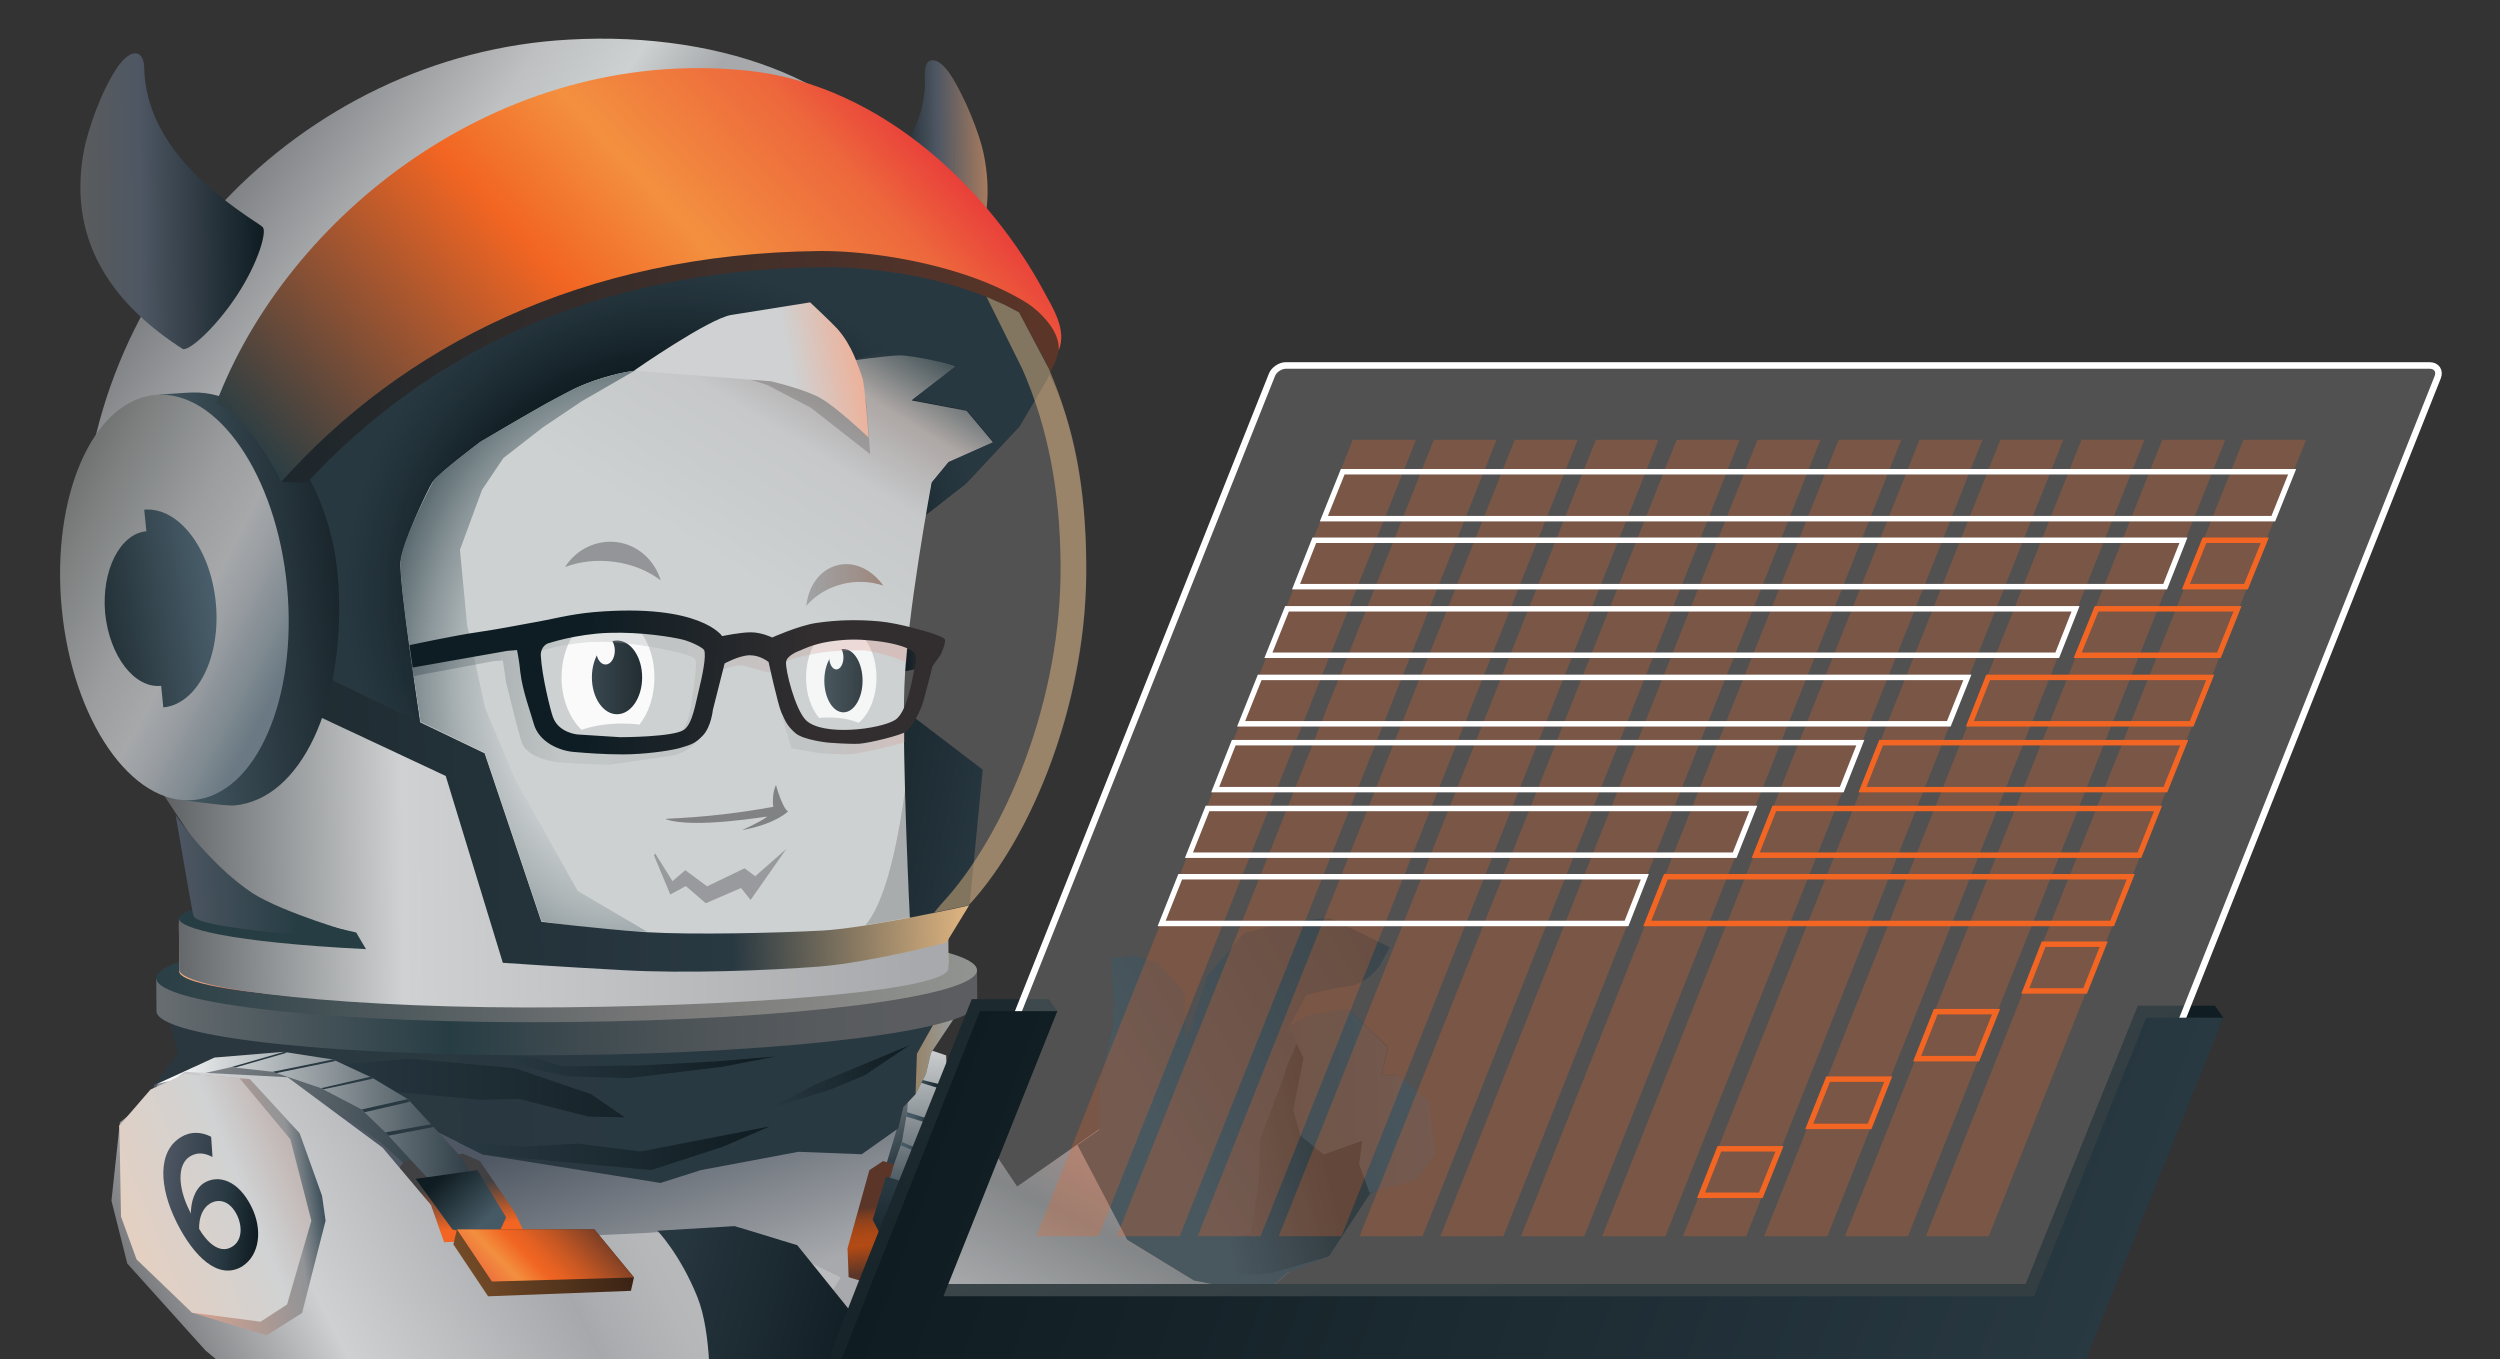 <?xml version="1.0" encoding="utf-8"?>
<!-- Generator: Adobe Illustrator 19.1.0, SVG Export Plug-In . SVG Version: 6.00 Build 0)  -->
<svg version="1.1" id="Layer_1" xmlns="http://www.w3.org/2000/svg" xmlns:xlink="http://www.w3.org/1999/xlink" x="0px" y="0px"
	 width="915.3px" height="497.6px" viewBox="258 -113.6 915.3 497.6" style="enable-background:new 258 -113.6 915.3 497.6;"
	 xml:space="preserve">
<rect x="258" y="-113.6" width="915.3" height="497.6" fill="#333333" stroke="none"/>
<style type="text/css">
	.st0{clip-path:url(#SVGID_2_);}
	.st1{fill:url(#SVGID_3_);}
	.st2{fill:url(#SVGID_4_);}
	.st3{fill:url(#SVGID_5_);}
	.st4{fill:url(#SVGID_6_);}
	.st5{fill:url(#SVGID_7_);}
	.st6{fill:url(#SVGID_8_);}
	.st7{fill:url(#SVGID_9_);}
	.st8{fill:url(#SVGID_10_);}
	.st9{fill:url(#SVGID_11_);}
	.st10{fill:url(#SVGID_12_);}
	.st11{fill:url(#SVGID_13_);}
	.st12{fill:url(#SVGID_14_);}
	.st13{fill:url(#SVGID_15_);}
	.st14{fill:url(#SVGID_16_);}
	.st15{opacity:0.55;fill:url(#SVGID_17_);enable-background:new    ;}
	.st16{fill:url(#SVGID_18_);}
	.st17{fill:url(#SVGID_19_);}
	.st18{fill:url(#SVGID_20_);}
	.st19{fill:url(#SVGID_21_);}
	.st20{opacity:0.17;fill:#EFEFEF;enable-background:new    ;}
	.st21{fill:url(#SVGID_22_);}
	.st22{fill:url(#SVGID_23_);}
	.st23{fill:url(#SVGID_24_);}
	.st24{fill:url(#SVGID_25_);}
	.st25{fill:url(#SVGID_26_);}
	.st26{fill:url(#SVGID_27_);}
	.st27{fill:#273D44;}
	.st28{fill:url(#SVGID_28_);}
	.st29{fill:url(#SVGID_29_);}
	.st30{fill:url(#SVGID_30_);}
	.st31{fill:url(#SVGID_31_);}
	.st32{fill:url(#SVGID_32_);}
	.st33{fill:url(#SVGID_33_);}
	.st34{opacity:0.9;}
	.st35{fill:#939598;}
	.st36{opacity:0.8;}
	.st37{fill:#FFFFFF;}
	.st38{fill:url(#SVGID_34_);}
	.st39{fill:url(#SVGID_35_);}
	.st40{fill:url(#SVGID_36_);}
	.st41{opacity:0.6;fill:#4F4E51;enable-background:new    ;}
	.st42{opacity:0.21;fill:#231F20;enable-background:new    ;}
	.st43{fill:url(#SVGID_37_);}
	.st44{fill:url(#SVGID_38_);}
	.st45{opacity:0.39;fill:url(#SVGID_39_);enable-background:new    ;}
	.st46{opacity:0.39;fill:url(#SVGID_40_);enable-background:new    ;}
	.st47{fill:url(#SVGID_41_);}
	.st48{display:none;opacity:0.17;fill:#EFEFEF;enable-background:new    ;}
	.st49{fill:url(#SVGID_42_);}
	.st50{fill:url(#SVGID_43_);}
	.st51{fill:url(#SVGID_44_);}
	.st52{fill:url(#SVGID_45_);}
	.st53{fill:url(#SVGID_46_);}
	.st54{fill:url(#SVGID_47_);}
	.st55{opacity:0.45;fill:#F2C186;enable-background:new    ;}
	.st56{fill:url(#SVGID_48_);}
	.st57{fill:url(#SVGID_49_);}
	.st58{fill:url(#SVGID_50_);}
	.st59{fill:url(#SVGID_51_);}
	.st60{fill:url(#SVGID_52_);}
	.st61{fill:#293942;}
	.st62{fill:url(#SVGID_53_);}
	.st63{fill:url(#SVGID_54_);}
	.st64{fill:url(#SVGID_55_);}
	.st65{fill:url(#SVGID_56_);}
	.st66{fill:url(#SVGID_57_);}
	.st67{fill:url(#SVGID_58_);}
	.st68{fill:url(#SVGID_59_);}
	.st69{fill:url(#SVGID_60_);}
	.st70{fill:none;stroke:#FFFFFF;stroke-width:2.405;stroke-miterlimit:10;}
	.st71{opacity:0.15;fill:#FFFFFF;enable-background:new    ;}
	.st72{opacity:0.25;}
	.st73{fill:#F26522;stroke:#F26522;stroke-width:0.973;stroke-miterlimit:10;}
	.st74{fill:none;stroke:#FFFFFF;stroke-width:2;stroke-miterlimit:10;}
	.st75{fill:none;stroke:#F26522;stroke-width:2;stroke-miterlimit:10;}
	.st76{fill:url(#SVGID_61_);}
</style>
<g>
	<g>
		<g>
			<g>
				<defs>
					<rect id="SVGID_1_" x="258" y="-125" width="537.8" height="511.7"/>
				</defs>
				<clipPath id="SVGID_2_">
					<use xlink:href="#SVGID_1_"  style="overflow:visible;"/>
				</clipPath>
				<g id="yeti" class="st0">
					
						<linearGradient id="SVGID_3_" gradientUnits="userSpaceOnUse" x1="6241.617" y1="-129.374" x2="6292.767" y2="11.473" gradientTransform="matrix(-0.794 -3.776829e-02 -4.753026e-02 0.999 5595.471 643.053)">
						<stop  offset="0" style="stop-color:#F3C187"/>
						<stop  offset="9.101394e-02" style="stop-color:#957F7E"/>
						<stop  offset="0.316" style="stop-color:#6E7173"/>
						<stop  offset="0.717" style="stop-color:#A7A9AC"/>
						<stop  offset="0.746" style="stop-color:#ABADB0"/>
						<stop  offset="0.869" style="stop-color:#B6B8BA"/>
						<stop  offset="1" style="stop-color:#BABCBE"/>
					</linearGradient>
					<polygon class="st1" points="533.6,314 539,336.5 556.7,369.5 584.4,389.8 619.4,411.1 667.5,406.1 699.8,378.5 731,351.1 
						736.6,340.6 697.6,340.2 675.3,292.3 660.2,300 630.4,320.8 623.5,310.5 608.4,290.5 582.8,264.8 552.9,265.5 534.9,285.3 
											"/>
					<g>
						
							<linearGradient id="SVGID_4_" gradientUnits="userSpaceOnUse" x1="5281.06" y1="-230.616" x2="5150.607" y2="-292.552" gradientTransform="matrix(-1.131 4.092877e-02 3.615890e-02 0.999 6666.398 316.956)">
							<stop  offset="0" style="stop-color:#293942"/>
							<stop  offset="1" style="stop-color:#0F1C21"/>
						</linearGradient>
						<path class="st2" d="M769.9,279.8l4.3,16.8l6.5,11.6c0,0-10.9,3-12,5.8c-1.2,2.9-10.4,11-10.4,11s-12.9,20.7-13.6,21.2
							c-0.8,0.5-15.1,6.1-15.1,6.1l-9.2,8.1l-25.3-5.2l-24.4-14.9l-18.2-34.7l7.9-5.5l0.4-17.3l4.7-20.4l0-15.6l-0.8-9.6l8.1-0.9
							l9.2,2.6l9.7,10.9l0.4,17.8l7.9-23.9l13.5-15.6l15.5-4.2l16-1.4l21.8,10.7l-3.5,6.6c0,0-4.5,7-12.5,7.8
							c-5.1,0.5-14.7,3.2-14.7,3.2l-2.6,5.2l-3.5,6l3.5,1.7l6.1-4.5l12.1-3.1l14.6,13.5L764,280L769.9,279.8z"/>
						
							<linearGradient id="SVGID_5_" gradientUnits="userSpaceOnUse" x1="965.535" y1="303.777" x2="1001.832" y2="296.719" gradientTransform="matrix(1.132 -4.766682e-03 -4.766682e-03 1 -389.939 14.913)">
							<stop  offset="0" style="stop-color:#293942"/>
							<stop  offset="1" style="stop-color:#0F1C21"/>
						</linearGradient>
						<path class="st3" d="M737.5,267l-3.1,26.8l2.6,7.4l3.2,6.1l16.4-3.2l-0.1,9l2.9,2.5l2.6,0.9l-0.5,3.8l-3.2,5.1l-13.8,21
							l-21.4,6.2c0,0-24.7,1.6-25.5,0.9c-0.8-0.6-8.8-7.5-8.8-7.5l27.2-8.3l2.9-19l0.5-15.5l7-18.1c0,0,3.5-10.8,4-11.2
							s3.1-7.8,3.1-7.8L737.5,267z"/>
						<g>
							
								<linearGradient id="SVGID_6_" gradientUnits="userSpaceOnUse" x1="5193.522" y1="-241.181" x2="5239.512" y2="-241.181" gradientTransform="matrix(-1.131 4.092877e-02 3.615890e-02 0.999 6666.398 316.956)">
								<stop  offset="0" style="stop-color:#293942"/>
								<stop  offset="1" style="stop-color:#243137"/>
							</linearGradient>
							<polygon class="st4" points="751.3,255.8 765.9,269.8 763.7,280.2 769.9,280 781.3,289.8 783.4,309.1 776.9,318.2 
								759.4,323.1 755.6,312.6 756.8,304 742.6,309.1 734.1,302.2 731.5,292.8 735.2,273.8 729.6,262 738.3,257.9 							"/>
							
								<linearGradient id="SVGID_7_" gradientUnits="userSpaceOnUse" x1="5288.672" y1="-197.562" x2="5288.803" y2="-197.562" gradientTransform="matrix(-1.131 4.092877e-02 3.615890e-02 0.999 6666.398 316.956)">
								<stop  offset="0" style="stop-color:#293942"/>
								<stop  offset="1" style="stop-color:#243137"/>
							</linearGradient>
							<path class="st5" d="M676.4,336L676.4,336L676.4,336z"/>
						</g>
					</g>
					
						<linearGradient id="SVGID_8_" gradientUnits="userSpaceOnUse" x1="457.615" y1="301.626" x2="497.913" y2="420.57" gradientTransform="matrix(1 0 0 1 0 0.8)">
						<stop  offset="0" style="stop-color:#4E5763"/>
						<stop  offset="0.608" style="stop-color:#A7A9AC"/>
						<stop  offset="1" style="stop-color:#A7A9AC"/>
					</linearGradient>
					<polygon class="st6" points="314.5,283.5 307.9,308.8 310.6,335 318.7,362.5 340.8,387.1 369.8,402 403,400.1 431,397.1 
						495.1,385.3 515.1,389 546.2,397.5 559.6,408.3 569.3,410.2 580.5,409.3 596.6,382.8 616.1,309.6 612.3,288.8 598,272.5 
						544.2,269.1 504.6,304.5 343.9,266.5 					"/>
					<g>
						
							<linearGradient id="SVGID_9_" gradientUnits="userSpaceOnUse" x1="5229.642" y1="1658.998" x2="5196.195" y2="1679.447" gradientTransform="matrix(-0.837 -0.547 -0.547 0.837 5860.47 1747.303)">
							<stop  offset="0" style="stop-color:#939598"/>
							<stop  offset="1" style="stop-color:#293942"/>
						</linearGradient>
						<polygon class="st7" points="581.3,316.6 586.1,300.6 588.7,282.3 587.5,272 589.6,267.8 591.8,280.8 589.5,301.3 
							585.3,318.5 						"/>
						
							<linearGradient id="SVGID_10_" gradientUnits="userSpaceOnUse" x1="5163.41" y1="1747.11" x2="5124.011" y2="1792.283" gradientTransform="matrix(-0.822 -0.569 -0.569 0.822 5824.121 1818.91)">
							<stop  offset="0" style="stop-color:#5B3528"/>
							<stop  offset="0.17" style="stop-color:#5B3528"/>
							<stop  offset="0.207" style="stop-color:#753B22"/>
							<stop  offset="0.253" style="stop-color:#90421C"/>
							<stop  offset="0.301" style="stop-color:#A34617"/>
							<stop  offset="0.35" style="stop-color:#AE4915"/>
							<stop  offset="0.402" style="stop-color:#B24A14"/>
							<stop  offset="0.572" style="stop-color:#5B3528"/>
						</linearGradient>
						<polygon class="st8" points="576.3,314.8 568.3,343.5 568.7,354 592.3,361.2 603.8,347 600.9,338.5 604.3,323.1 603.6,318.1 
							581.3,311.5 						"/>
						
							<linearGradient id="SVGID_11_" gradientUnits="userSpaceOnUse" x1="5066.85" y1="1892.524" x2="5024.552" y2="1940.017" gradientTransform="matrix(-0.768 -0.641 -0.641 0.768 5693.921 2064.45)">
							<stop  offset="0" style="stop-color:#CFD1D2"/>
							<stop  offset="1" style="stop-color:#293942"/>
						</linearGradient>
						<polygon class="st9" points="604.4,272.8 604.9,284.1 604.4,297.8 602.3,310.5 599.5,319.5 593,340.2 579.6,332.5 585.2,313 
							588.2,304.5 590.1,293.6 591,280.6 589.6,267.8 						"/>
						<g>
							
								<linearGradient id="SVGID_12_" gradientUnits="userSpaceOnUse" x1="5050.72" y1="1913.227" x2="5040.996" y2="1903.048" gradientTransform="matrix(-0.768 -0.641 -0.641 0.768 5693.921 2064.45)">
								<stop  offset="0.264" style="stop-color:#465A65"/>
								<stop  offset="1" style="stop-color:#0F1C21"/>
							</linearGradient>
							<polygon class="st10" points="589.8,295.2 604,299.6 604.3,298 590.1,293.6 							"/>
						</g>
						<g>
							
								<linearGradient id="SVGID_13_" gradientUnits="userSpaceOnUse" x1="5058.555" y1="1902.22" x2="5049.074" y2="1892.294" gradientTransform="matrix(-0.768 -0.641 -0.641 0.768 5693.921 2064.45)">
								<stop  offset="0.264" style="stop-color:#465A65"/>
								<stop  offset="1" style="stop-color:#0F1C21"/>
							</linearGradient>
							<polygon class="st11" points="590.9,281.5 604.9,285.8 604.9,284.1 590.9,280.6 							"/>
						</g>
						<g>
							
								<linearGradient id="SVGID_14_" gradientUnits="userSpaceOnUse" x1="4714.579" y1="2294.968" x2="4704.333" y2="2284.242" gradientTransform="matrix(-0.624 -0.782 -0.782 0.624 5322.532 2560.711)">
								<stop  offset="0.264" style="stop-color:#465A65"/>
								<stop  offset="1" style="stop-color:#0F1C21"/>
							</linearGradient>
							<polygon class="st12" points="587.9,305.8 602.1,311.6 602.3,310.5 588.2,304.5 							"/>
						</g>
						
							<linearGradient id="SVGID_15_" gradientUnits="userSpaceOnUse" x1="5158.735" y1="1746.93" x2="5137.32" y2="1771.484" gradientTransform="matrix(-0.822 -0.569 -0.569 0.822 5824.121 1818.91)">
							<stop  offset="0" style="stop-color:#283841"/>
							<stop  offset="1" style="stop-color:#0F1C21"/>
						</linearGradient>
						<polygon class="st13" points="600.4,322.5 582.4,317.2 577.5,333 583.7,344.8 595.4,339.8 						"/>
					</g>
					<g>
						<g id="neck_tube_3_">
							
								<linearGradient id="SVGID_16_" gradientUnits="userSpaceOnUse" x1="334.531" y1="266.728" x2="51.468" y2="280.741" gradientTransform="matrix(1 0 0 1 270.479 0.8)">
								<stop  offset="0.264" style="stop-color:#293942"/>
								<stop  offset="1" style="stop-color:#2A373E"/>
							</linearGradient>
							<polygon class="st14" points="608.4,257.6 598.8,272 597,279.6 593.2,287 588.7,291.8 586.9,299.5 573.5,309 550.3,308.1 
								514.6,314.8 499.8,319.5 434.8,309.1 401.5,292.5 371.3,279 346.9,275.2 325.3,278.8 314.5,283.5 323.1,272 318.3,254.5 
								325.2,250.3 331.6,234.3 333.6,245.3 375.9,255.8 540.2,262 577,257.6 							"/>
							
								<linearGradient id="SVGID_17_" gradientUnits="userSpaceOnUse" x1="322.789" y1="271.5" x2="338.094" y2="271.5" gradientTransform="matrix(1 0 0 1 270.479 0.8)">
								<stop  offset="0" style="stop-color:#F3C187"/>
								<stop  offset="1" style="stop-color:#F1F2F2"/>
							</linearGradient>
							<polygon class="st15" points="599.7,261.5 593.7,272.2 593.2,287 597,279.6 598.8,272 608.4,257.6 							"/>
							
								<linearGradient id="SVGID_18_" gradientUnits="userSpaceOnUse" x1="169.621" y1="276.2" x2="271.421" y2="276.2" gradientTransform="matrix(1 0 0 1 270.479 0.8)">
								<stop  offset="0" style="stop-color:#293942"/>
								<stop  offset="1" style="stop-color:#0F1C21"/>
							</linearGradient>
							<polygon class="st16" points="541.9,273.2 522.4,277 488.2,281.1 465.8,280.5 447.1,276.2 440.1,272.8 454,273.8 464,276.8 
								492.1,276.5 519.9,275 							"/>
							
								<linearGradient id="SVGID_19_" gradientUnits="userSpaceOnUse" x1="99.321" y1="283.95" x2="216.321" y2="283.95" gradientTransform="matrix(1 0 0 1 270.479 0.8)">
								<stop  offset="0" style="stop-color:#293942"/>
								<stop  offset="1" style="stop-color:#162329"/>
							</linearGradient>
							<polygon class="st17" points="408.2,274 446.5,277.5 474.4,287 486.8,295.5 473.5,295.2 448.3,288.8 433.7,289 389.1,285 
								369.8,277.2 							"/>
							
								<linearGradient id="SVGID_20_" gradientUnits="userSpaceOnUse" x1="155.021" y1="305.95" x2="269.321" y2="305.95" gradientTransform="matrix(1 0 0 1 270.479 0.8)">
								<stop  offset="0" style="stop-color:#293942"/>
								<stop  offset="1" style="stop-color:#0F1C21"/>
							</linearGradient>
							<polygon class="st18" points="425.5,304.5 449.6,306.2 469.5,305.1 492.5,308 539.8,298.8 522.8,306.2 496.4,314.8 
								434.8,309.1 							"/>
							
								<linearGradient id="SVGID_21_" gradientUnits="userSpaceOnUse" x1="269.166" y1="279.95" x2="320.514" y2="279.95" gradientTransform="matrix(1 0 0 1 270.479 0.8)">
								<stop  offset="0" style="stop-color:#293942"/>
								<stop  offset="1" style="stop-color:#0F1C21"/>
							</linearGradient>
							<polygon class="st19" points="590.9,269.1 556.3,283.5 539.5,292.3 562,285.3 574.6,280.1 							"/>
						</g>
					</g>
					<g id="space_yeti">
						<path class="st20" d="M627.4-6.4l-84-17.2L433.7,7.2l-69.9,56.5l9.6,77.5l57.8,27.9l22,56.2l32.9,2.6l71.6-0.6l53-9.1l1.8-0.3
							c23.1-25,43.5-74,43.2-122.8c-0.3-26.3-2.6-46.9-11.8-68.1L627.4-6.4z"/>
						
							<linearGradient id="SVGID_22_" gradientUnits="userSpaceOnUse" x1="-1081.946" y1="126.8" x2="-1065.567" y2="126.8" gradientTransform="matrix(1 0 0 1 1665.659 0.8)">
							<stop  offset="0.339" style="stop-color:#0E1D24"/>
							<stop  offset="0.757" style="stop-color:#322E2F"/>
						</linearGradient>
						<polygon class="st21" points="583.6,125.2 583.6,133.3 599.6,130.1 600,121.8 						"/>
						
							<linearGradient id="SVGID_23_" gradientUnits="userSpaceOnUse" x1="6720.943" y1="-81.153" x2="6783.318" y2="-81.153" gradientTransform="matrix(-1 9.884078e-03 9.884078e-03 1 7341.355 -25.817)">
							<stop  offset="0" style="stop-color:#A77B5E"/>
							<stop  offset="0.291" style="stop-color:#4E5763"/>
							<stop  offset="0.582" style="stop-color:#0E1C22"/>
						</linearGradient>
						<path class="st22" d="M596.6-86c-0.4-7.4,4.7-7.4,9.5-0.1c5.2,8.1,10.5,21.4,12,28.6c5.6,26.9-4.7,49.7-31.5,68.1
							c0,0-0.1,0-0.1,0.1l0,0l-0.1,0.1c-1.8,1.2-9.6-7.1-17.5-18.6c-7.9-11.4-12.9-21.8-11-23c0.1-0.1,0.3-0.1,0.4-0.1
							C577.5-44.2,597.9-61.9,596.6-86z"/>
						
							<linearGradient id="SVGID_24_" gradientUnits="userSpaceOnUse" x1="-1348.854" y1="215.777" x2="-1048.335" y2="215.777" gradientTransform="matrix(1 -9.884079e-03 9.884079e-03 1 1662.049 30.318)">
							<stop  offset="0" style="stop-color:#686D71"/>
							<stop  offset="0.356" style="stop-color:#273D44"/>
							<stop  offset="0.478" style="stop-color:#3A484E"/>
							<stop  offset="0.645" style="stop-color:#4D5458"/>
							<stop  offset="0.817" style="stop-color:#585B5E"/>
							<stop  offset="1" style="stop-color:#5C5D60"/>
						</linearGradient>
						<path class="st23" d="M315.2,244.6l0.1,12c0.1,9.7,67.5,16.9,150.4,16.1c83.1-0.8,150.3-9.4,150.1-19l-0.1-12.1L315.2,244.6z"
							/>
						
							<linearGradient id="SVGID_25_" gradientUnits="userSpaceOnUse" x1="-1038.351" y1="200.935" x2="-1353.236" y2="200.935" gradientTransform="matrix(1 -9.884079e-03 9.884079e-03 1 1662.049 30.318)">
							<stop  offset="0" style="stop-color:#939692"/>
							<stop  offset="0.389" style="stop-color:#7A7979"/>
							<stop  offset="1" style="stop-color:#273D44"/>
						</linearGradient>
						<path class="st24" d="M615.7,241.6c0.1,9.7-67.1,18.2-150.1,19s-150.4-6.4-150.4-16.1c0-9.7,67.1-18.2,150.1-19
							S615.7,231.9,615.7,241.6z"/>
						
							<linearGradient id="SVGID_26_" gradientUnits="userSpaceOnUse" x1="-1103.303" y1="54.355" x2="-1024.5" y2="68.427" gradientTransform="matrix(1 -9.884079e-03 9.884079e-03 1 1662.049 30.318)">
							<stop  offset="0" style="stop-color:#0F1C21"/>
							<stop  offset="1" style="stop-color:#293942"/>
						</linearGradient>
						<polygon class="st25" points="613,217.7 617.8,168.2 575.7,136.1 577.6,96.4 577.6,90.1 611.7,63.4 631.2,42.5 641.5,24.9 
							643.1,21 640.5,10.5 619.4,-18.1 562.9,-67.1 476.1,-88.4 401.5,-54.4 311.4,20.9 314.9,109.4 359.2,200.8 431.9,244 
							507.6,249.7 						"/>
						
							<linearGradient id="SVGID_27_" gradientUnits="userSpaceOnUse" x1="-1344.873" y1="196.479" x2="-1060.428" y2="196.479" gradientTransform="matrix(1 -9.884079e-03 9.884079e-03 1 1662.049 30.318)">
							<stop  offset="0" style="stop-color:#F3C187"/>
							<stop  offset="9.101394e-02" style="stop-color:#D47A6D"/>
							<stop  offset="0.316" style="stop-color:#CFD1D2"/>
							<stop  offset="0.96" style="stop-color:#A7A9AC"/>
							<stop  offset="0.963" style="stop-color:#B5AEA5"/>
							<stop  offset="0.972" style="stop-color:#D0B697"/>
							<stop  offset="0.981" style="stop-color:#E3BC8E"/>
							<stop  offset="0.99" style="stop-color:#EEC088"/>
							<stop  offset="1" style="stop-color:#F2C186"/>
						</linearGradient>
						<path class="st26" d="M323.5,224.5l0.1,17.5c0.1,7.4,63.2,12.9,140.9,12.1s140.7-7.4,140.7-14.8l-0.1-17.5l-24.3,3.8
							l-23.5,2.7L323.5,224.5z"/>
						<path class="st27" d="M393,210.4c-42.5,3.2-69.8,7.9-69.7,12.7c0,4.9,27.3,9,69.7,11.2V210.4z"/>
						
							<linearGradient id="SVGID_28_" gradientUnits="userSpaceOnUse" x1="-1349.876" y1="155.855" x2="-1060.453" y2="155.855" gradientTransform="matrix(1 -9.884079e-03 9.884079e-03 1 1662.049 30.318)">
							<stop  offset="0" style="stop-color:#585C5F"/>
							<stop  offset="0.316" style="stop-color:#CFD1D2"/>
							<stop  offset="0.967" style="stop-color:#A7A9AC"/>
						</linearGradient>
						<path class="st28" d="M555.5,235.1l-102.7-5.4l-9.5-24.6L429,167.7l-28.3-13.9l-32.2-12.1l-50.4,36l11.2,16.9
							c0,0,18.3,18.8,25.1,25.1l18.3,4.5l15.7,3.6l3.6,6.1c-50-2.5-68.5-7.7-68.5-11.2l0.1,18.7c0.1,7.4,63.2,14.6,140.9,13.8
							c77.7-0.8,140.7-6.8,140.7-14.2l-0.1-19.9C604.8,222.3,555.9,234.5,555.5,235.1z"/>
						
							<linearGradient id="SVGID_29_" gradientUnits="userSpaceOnUse" x1="-1359.229" y1="-123.362" x2="-1217.325" y2="-21.803" gradientTransform="matrix(1 -9.884079e-03 9.884079e-03 1 1662.049 30.318)">
							<stop  offset="0" style="stop-color:#494C4F"/>
							<stop  offset="0.668" style="stop-color:#BEC0C2"/>
							<stop  offset="0.846" style="stop-color:#CDD1D1"/>
							<stop  offset="1" style="stop-color:#A7A9AC"/>
						</linearGradient>
						<path class="st29" d="M352.7,51.1l167.8-93.7l71.2-2.6c-15.9-36.5-67.2-57.2-125.4-53.9c-98.5,5.3-179.1,90-178.2,188.6
							C288.4,109.4,352.7,51.1,352.7,51.1z"/>
						
							<linearGradient id="SVGID_30_" gradientUnits="userSpaceOnUse" x1="-1373.74" y1="-83.484" x2="-1306.742" y2="-83.484" gradientTransform="matrix(1 -9.884079e-03 9.884079e-03 1 1662.049 30.318)">
							<stop  offset="0" style="stop-color:#5A5C5D"/>
							<stop  offset="0.32" style="stop-color:#4E5763"/>
							<stop  offset="1" style="stop-color:#0E1C22"/>
						</linearGradient>
						<path class="st30" d="M310.8-88.8c-0.1-6.6-4.9-7.5-10,0.1c-6,9-10.7,22.9-12.1,30.4c-5.3,28.5,6,52.5,34.7,71.5l1.4,0.9
							c1.9,1.3,11.7-7.1,19.9-19.5c8.1-12.3,11.2-23.9,9.4-25.1c-0.1-0.1-1.2-1-1.3-1C331.9-45.1,311.4-63.2,310.8-88.8z"/>
						
							<linearGradient id="SVGID_31_" gradientUnits="userSpaceOnUse" x1="-1341.146" y1="164.45" x2="-1275.687" y2="164.45" gradientTransform="matrix(1 -9.884079e-03 9.884079e-03 1 1662.049 30.318)">
							<stop  offset="0" style="stop-color:#4E5763"/>
							<stop  offset="0.668" style="stop-color:#273D44"/>
							<stop  offset="1" style="stop-color:#273D44"/>
						</linearGradient>
						<path class="st31" d="M322.3,184.8c0,0,5.3,30.9,6,34.3c0.6,3.4,0.6,3.2,2.7,4.2c2.5,1,8.4,2.2,14.7,3
							c12.1,1.8,42.6,4.2,42.6,4.2v-2.3c0,0-26.5-7.5-38-14.9C334.3,202.6,322.3,184.8,322.3,184.8z"/>
						
							<linearGradient id="SVGID_32_" gradientUnits="userSpaceOnUse" x1="-1074.062" y1="0.603" x2="-1161.282" y2="141.753" gradientTransform="matrix(1 0 0 1 1665.659 0.8)">
							<stop  offset="0" style="stop-color:#273D44"/>
							<stop  offset="0.205" style="stop-color:#ADA7A5"/>
							<stop  offset="0.373" style="stop-color:#C6C8CA"/>
							<stop  offset="0.687" style="stop-color:#CDD1D1"/>
						</linearGradient>
						<path class="st32" d="M568.8,18.7l17.4-5.2l21.8,7L591.8,33l20.1,3.8l9.7,11.6l-16.4,7.3l-6.1,7.4c0,0-9.1,48.4-10,74.9
							c-0.9,26.4,2.1,86.2,2.1,86.2l-32,4.9h-70.1l-32.6-3.8l-21.2-62.9l-23.5-11.3c0,0-7.8-52.4-7.3-59s10-26.5,11.7-29.1
							c2.1-3.1,17.4-14.6,17.4-14.6S462.1,31,472.2,27c10-4,17.8-4.8,17.8-4.8l68.5-19.6L568.8,18.7z"/>
						
							<radialGradient id="SVGID_33_" cx="-1159.498" cy="61.193" r="119.03" gradientTransform="matrix(1 -9.884079e-03 9.884079e-03 1 1662.049 30.318)" gradientUnits="userSpaceOnUse">
							<stop  offset="0" style="stop-color:#0F1C21;stop-opacity:0"/>
							<stop  offset="0.676" style="stop-color:#0F1C21;stop-opacity:0.651"/>
							<stop  offset="0.762" style="stop-color:#1A282F;stop-opacity:0.744"/>
							<stop  offset="0.888" style="stop-color:#24343C;stop-opacity:0.88"/>
							<stop  offset="1" style="stop-color:#283841"/>
						</radialGradient>
						<path class="st33" d="M412.8,157.3c0,0-9-58.8-8.1-65.4s9.4-25.6,11.7-29.1c2.3-3.5,17.4-14.6,17.4-14.6s29.4-17.7,38.7-21.5
							s40.4-10.8,40.4-10.8l43.7-2.1l12.2,4.8c0,0,12.7-1.9,18.5-2.1c5.6,0,20.9,3.8,20.9,3.8L592,32.8l20.1,3.8l9.7,11.6l-16.4,7.3
							l-6.1,7.4l-1.9,11.7l14.3-11.2l19.6-20.9L641.6,25l1-2.5L633-0.9l-35-18.2l-39.8-4l-24.3,1l-21.6,1.7L476.9-9.6l-104.8,42
							l-3.9,30.3l9.2,79.8L412.8,157.3z"/>
						<g class="st34">
							<polygon class="st35" points="508.9,205 504.2,209 497.9,198.9 497.4,199.5 503.4,213.9 509.1,210.8 516.4,217.1 
								529.3,211.5 532.8,215.9 545.9,197.2 534.5,207.2 530.6,204.3 516.9,210.9 							"/>
						</g>
						<g class="st36">
							<path class="st37" d="M561.6,149.1c3.9,0,7.5,0.6,10.3,1.8c0.1,0,0.3,0,0.5,0.1c3.9-3.2,6.5-9.4,6.5-16.5
								c0-10.5-5.7-19-12.9-19c-7.1,0-12.9,8.4-12.9,19c0,6,1.9,11.3,4.8,14.8C559,149.1,560.3,149.1,561.6,149.1z"/>
							
								<linearGradient id="SVGID_34_" gradientUnits="userSpaceOnUse" x1="-1105.8" y1="134.85" x2="-1091.668" y2="134.85" gradientTransform="matrix(1 0 0 1 1665.659 0.8)">
								<stop  offset="0" style="stop-color:#293942"/>
								<stop  offset="1" style="stop-color:#0F1C21"/>
							</linearGradient>
							<ellipse class="st38" cx="566.8" cy="135.6" rx="7" ry="11.6"/>
							<ellipse class="st37" cx="564.2" cy="127.1" rx="2.6" ry="4.4"/>
						</g>
						<g class="st34">
							<path class="st37" d="M485.7,151.3c2.2,0,4.4,0.1,6.4,0.4c3.4-4.3,5.5-10.4,5.5-17.3c0-13-7.7-23.4-17-23.4
								c-9.4,0-17,10.5-17,23.4c0,7.9,2.9,14.9,7.3,19.2C474.9,152.2,480.1,151.3,485.7,151.3z"/>
							
								<linearGradient id="SVGID_35_" gradientUnits="userSpaceOnUse" x1="-1190.88" y1="133.65" x2="-1172.517" y2="133.65" gradientTransform="matrix(1 0 0 1 1665.659 0.8)">
								<stop  offset="0" style="stop-color:#293942"/>
								<stop  offset="1" style="stop-color:#0F1C21"/>
							</linearGradient>
							<ellipse class="st39" cx="483.9" cy="134.4" rx="9.2" ry="13.5"/>
							<ellipse class="st37" cx="479.7" cy="124.6" rx="3.4" ry="5.1"/>
						</g>
						<path class="st35" d="M483,92.1c6.6,0.9,12.5,3.4,16.9,6.8c-2.2-7.3-8.2-12.9-15.9-14c-7.7-1-15.1,2.7-19.1,9.1
							C470.1,92,476.4,91.2,483,92.1z"/>
						
							<linearGradient id="SVGID_36_" gradientUnits="userSpaceOnUse" x1="-1112.365" y1="99.819" x2="-1084.116" y2="99.819" gradientTransform="matrix(1 0 0 1 1665.659 0.8)">
							<stop  offset="0" style="stop-color:#A1A3A6"/>
							<stop  offset="1" style="stop-color:#9D867B"/>
						</linearGradient>
						<path class="st40" d="M566.2,100.3c5.3-1.4,10.7-1,15.2,0.5c-4.3-6-10.8-9.1-17-7.4c-6.2,1.6-10.4,7.5-11.2,14.8
							C556.4,104.5,560.9,101.6,566.2,100.3z"/>
						<path class="st41" d="M501.7,186.3c-0.9-0.4,14.7,0,39.4-4.5c0,0-0.3-1.9,0-4.2c0.1-1.3,0.5-2.7,1-3.8c0,0,2.2,8.2,4.4,9.7
							c0,0-4.7,4.7-16.8,6.8c0,0,6.6-2.9,9.2-4.9C539.3,185.1,512,190,501.7,186.3z"/>
						<path class="st42" d="M574.9,225.1l7.4-1.2l9-1.7c0,0-1.2-21.3-1.8-47.6c-0.3,1.9-0.5,3.9-0.8,5.7
							C585.6,200.7,581.3,217.4,574.9,225.1z"/>
						
							<radialGradient id="SVGID_37_" cx="-1179.61" cy="218.258" r="100.579" gradientTransform="matrix(1 0 0 1.414 1665.659 -170.614)" gradientUnits="userSpaceOnUse">
							<stop  offset="0" style="stop-color:#E6E7E8"/>
							<stop  offset="0.17" style="stop-color:#E3E4E5"/>
							<stop  offset="0.316" style="stop-color:#D8DBDC"/>
							<stop  offset="0.454" style="stop-color:#C6CBCD"/>
							<stop  offset="0.586" style="stop-color:#ADB5B7"/>
							<stop  offset="0.714" style="stop-color:#8D989C"/>
							<stop  offset="0.84" style="stop-color:#66757A"/>
							<stop  offset="0.961" style="stop-color:#384C52"/>
							<stop  offset="1" style="stop-color:#273D44"/>
						</radialGradient>
						<path class="st43" d="M446.6,171.7l-11-26.1l-6.6-30.5l-2.6-27.4l8.1-22l7.8-11.6l14.4-11.2l14.3-9.6l19.4-11.2
							c0,0-2.5,0.4-5.7,1c-1.9,0.5-4.2,1.2-6,1.7c-5.7,1.6-10.7,4-10.7,4l-10,5.3L434,48c0,0-16,12-17.4,14.6s-11,21.1-11.9,29.1
							s7.3,59,7.3,59l23.5,11.3l20.8,61.7l21.1,3l17.5,0.8l-25.4-14.9L446.6,171.7z"/>
						<polygon class="st42" points="538.8,27.3 554.9,35.7 576.6,52.7 575.2,34 571.9,19.3 568.4,14.8 536.2,23.6 532.5,25.3 						
							"/>
						<g>
							
								<linearGradient id="SVGID_38_" gradientUnits="userSpaceOnUse" x1="-1077.303" y1="-23.475" x2="-1154.725" y2="-8.828" gradientTransform="matrix(1 -9.884079e-03 9.884079e-03 1 1662.049 30.318)">
								<stop  offset="0" style="stop-color:#F3C187"/>
								<stop  offset="8.108176e-02" style="stop-color:#F4AA8D"/>
								<stop  offset="0.466" style="stop-color:#CFD1D2"/>
							</linearGradient>
							<path class="st44" d="M540.3,26c0,0,11.7,2.7,17.8,6S576,46.6,576,46.6s-1.2-18.3-2.3-22c-1.6-4.4-3.6-11.6-9.2-17.9
								c-2.1-2.3-9.9-9.6-9.9-9.6s-23.8,3.8-28.8,4.6c-8.1,1.2-35.7,20.4-35.7,20.4"/>
						</g>
						<g class="st36">
							
								<linearGradient id="SVGID_39_" gradientUnits="userSpaceOnUse" x1="-1078.004" y1="139.837" x2="-1252.402" y2="139.837" gradientTransform="matrix(1 0 0 1 1665.659 0.8)">
								<stop  offset="0" style="stop-color:#E6978C"/>
								<stop  offset="0.466" style="stop-color:#A5A7AA"/>
								<stop  offset="0.709" style="stop-color:#A9ADAE"/>
								<stop  offset="0.976" style="stop-color:#293942"/>
							</linearGradient>
							<path class="st45" d="M558.8,125.3c6-0.9,15.7-0.8,15.7-0.8s10.8,1.7,15.3,4.5l0.6-7.9l-3.8-0.8l-10.7-1.8
								c0,0-12.2-0.5-18.6,0.1c-6.4,0.6-19.8,5.1-19.8,5.1s-4.7-1.4-8.7-1.4s-8.2,0.6-8.2,0.6s-10.7-10.8-49.7-7.5
								c-14.9,1.2-40.8,5.6-40.8,5.6l-22.4,4.4l1.4,8.6l29.4-5.5l3.6-0.3l1.2,8.1c0,0,4.5,18.5,5.8,22.1c1.3,3.8,7.4,6.5,13.6,7.1
								s18.1,0.9,18.1,0.9l23.8-3.4c0,0,4.9-1.2,7.8-4.4c2.9-3.2,4.4-8.8,4.4-8.8l2.9-16.8c0,0,5.2-2.9,9.2-3c0.9,0,1.7,0.1,2.3,0.4
								l0,0l8.2,2.3l4.3-2.7c1.6-1.4,4-2.2,4-2.2S552.7,126.2,558.8,125.3z M511.3,142.6c-0.5,4.5-1.8,10.4-4.9,12.6
								c-3.1,2.2-25.9,4.5-25.9,4.5l-17.8-1.2c0,0-5.3-1.2-6.4-4.3c-0.6-2.1-6-20.5-5.8-24c0-3.4,3.2-4.9,3.2-4.9s10.4-3.5,22.4-3.9
								s28.6,3.5,28.6,3.5s7.4,1.6,7.9,2.9C513.3,129.3,512,138.2,511.3,142.6z"/>
							
								<linearGradient id="SVGID_40_" gradientUnits="userSpaceOnUse" x1="-1071.811" y1="162.466" x2="-1142.872" y2="140.273" gradientTransform="matrix(1 0 0 1 1665.659 0.8)">
								<stop  offset="0" style="stop-color:#E6978C"/>
								<stop  offset="0.466" style="stop-color:#A5A7AA"/>
								<stop  offset="0.709" style="stop-color:#A9ADAE"/>
								<stop  offset="0.976" style="stop-color:#293942"/>
							</linearGradient>
							<path class="st46" d="M589.2,150.2c-0.6,0.8-5.8,2.9-6.5,3.2c-5.8,3.5-26.5,6-32.6,0.1c-0.1-0.1-5.6-4.4-5.7-4.5l3.4,11.4
								c2.6,0.5,10.1,1.7,10.1,1.7s7.4,0.6,11.3,0.4c3.1-0.1,16.1-3,20-4.4V150.2z"/>
						</g>
						
							<linearGradient id="SVGID_41_" gradientUnits="userSpaceOnUse" x1="-1257.639" y1="238.669" x2="-1061.863" y2="238.669" gradientTransform="matrix(1 2.462571e-02 -2.462571e-02 1 1670.751 -73.266)">
							<stop  offset="0.339" style="stop-color:#0E1D24"/>
							<stop  offset="0.757" style="stop-color:#322E2F"/>
						</linearGradient>
						<path class="st47" d="M598.7,118.1c0,0-11-3.5-18.7-4.2s-15.1-0.6-23.3,0.6c-6.4,1-16,5.3-16,5.3s-3.8-1.9-7.8-1.9
							s-10.5,1.4-10.5,1.4s-7.9-12.1-46.9-8.8c-9.1,0.8-15.5,2.7-23.3,4c-5.1,0.9-10.8,2.1-19.6,3.4c-7.3,1-24.7,4.7-24.7,4.7
							l1.2,8.2l34.6-6.1l3.6-0.3c0,0,0.8,3.8,1.2,8.1c0.8,6.9,3.9,15.1,4.9,18.8c1.9,7,9.7,10,14.6,10.4s10.7,0.9,18.1,0.9
							s16.6-1.2,20.7-2.3c4-1.2,5.8-1.6,8.7-4.8s3.5-9.2,3.5-9.2l4.3-17c0,0,5.2-2.9,9.2-3c4,0,6.9,2.5,6.9,2.5s3.4,15.6,4.7,18.5
							s2.1,4.9,5.1,7.5s12.1,3.5,12.1,3.5s7.4,0.6,11.3,0.4c3.9-0.3,15.3-3.1,17-4.4c2.5-1.9,4.8-6.6,5.8-9.2c1-2.6,4-14.8,4-14.8
							l3-4.2c0,0,2.3-4.8,1.4-5.8C602.6,119.3,598.7,118.1,598.7,118.1z M513.9,138.9c-1.2,4.7-2.3,12.5-5.5,14.7
							c-3.9,2.7-23.3,2.7-23.3,2.7l-15.7-1c0,0-7-0.6-9-6.5c-0.8-2.1-4-14.8-4.4-22.4c-0.1-3.4,2.5-4.4,2.5-4.4s10.4-3.5,22.4-3.9
							s23.3,1.6,26.3,2.3c3.1,0.6,7.9,2.9,8.6,4C516.7,126.6,515,134.4,513.9,138.9z M585.7,150c-5.8,3.5-26.5,6-32.6,0.1
							c-4-3.9-7.7-18.8-7.3-21.4c0.4-2.6,5.3-4.2,5.3-4.2s4.5-2.3,10.5-3.2s10.3-0.9,15.3-0.4c5.7,0.5,10.8,1.6,14,3.2
							c3.5,1.8,2.6,3.8,1.8,7.5C591.7,136.9,589.8,147.4,585.7,150z"/>
						<path class="st48" d="M627.4-6.4l-84-17.2L433.7,7.2l-69.9,56.5l9.6,77.5l57.8,27.9l22,56.2l32.9,2.6l71.6-0.6l53-9.1l1.8-0.3
							c23.1-25,43.5-74,43.2-122.8c-0.3-26.3-2.6-46.9-11.8-68.1L627.4-6.4z"/>
						
							<linearGradient id="SVGID_42_" gradientUnits="userSpaceOnUse" x1="-1043.352" y1="143.272" x2="-1292.605" y2="147.56" gradientTransform="matrix(1 -9.884079e-03 9.884079e-03 1 1662.049 30.318)">
							<stop  offset="0" style="stop-color:#F2C186"/>
							<stop  offset="0.381" style="stop-color:#293942"/>
							<stop  offset="1" style="stop-color:#1F2C32"/>
						</linearGradient>
						<path class="st49" d="M378.6,134.9l56.8,27.3l20.8,61.7c0,0,21.8,2.7,38.6,3.8c16.8,1,47.6,0.3,64.2-0.6
							c16.8-0.9,53.8-9.2,53.8-9.2l-8.3,13.6c0,0-28.5,7.4-46.8,8.8s-48.9,2.6-71.5,1.3c-22.6-1.2-44.1-2.7-44.1-2.7l-20.9-68.4
							l-62.1-29.1L378.6,134.9z"/>
						
							<linearGradient id="SVGID_43_" gradientUnits="userSpaceOnUse" x1="-1485.551" y1="-285.559" x2="-1391.101" y2="-285.559" gradientTransform="matrix(0.962 -9.226510e-02 9.727631e-02 1.014 1747.936 262.425)">
							<stop  offset="0.264" style="stop-color:#465A65"/>
							<stop  offset="1" style="stop-color:#1A262C"/>
						</linearGradient>
						<path class="st50" d="M328.3,30.1c-3.2,0.1-12,0.8-12,0.8l-7.8,10.5c-12.9,14.2-20,40.3-17.2,69.4c2.6,27.7,13.6,51.1,27.8,63
							l4.3,5.3c0,0,17.2,2.5,20.4,2.2c24.6-2.3,40.3-37.2,38.2-79.3C380.2,59.9,352.9,29.3,328.3,30.1z"/>
						
							<linearGradient id="SVGID_44_" gradientUnits="userSpaceOnUse" x1="-1849.508" y1="-294.593" x2="-1745.869" y2="-220.343" gradientTransform="matrix(0.895 -7.587446e-02 8.664025e-02 0.996 1944.487 220.043)">
							<stop  offset="0" style="stop-color:#5E6260"/>
							<stop  offset="0.244" style="stop-color:#7E8180"/>
							<stop  offset="0.515" style="stop-color:#9B9D9F"/>
							<stop  offset="0.668" style="stop-color:#A6A8AA"/>
							<stop  offset="0.755" style="stop-color:#9B9FA3"/>
							<stop  offset="0.907" style="stop-color:#7E8990"/>
							<stop  offset="0.997" style="stop-color:#6A7983"/>
						</linearGradient>
						<path class="st51" d="M363.1,101.2c3.9,40.9-11.3,75.9-34.1,78.1s-44.5-29.2-48.4-70.2c-3.9-40.9,11.3-75.9,34.1-78.1
							S359.2,60.3,363.1,101.2z"/>
						
							<linearGradient id="SVGID_45_" gradientUnits="userSpaceOnUse" x1="-1325.012" y1="104.429" x2="-1372.261" y2="111.661" gradientTransform="matrix(1 0 0 1 1665.659 0.8)">
							<stop  offset="0" style="stop-color:#4D6370"/>
							<stop  offset="1" style="stop-color:#212E34"/>
						</linearGradient>
						<path class="st52" d="M310.8,73l0.8,7.9c-9.7,0.9-16.5,14.4-15.1,30c1.6,15.7,10.7,27.6,20.5,26.6l0.8,7.9
							c12.5-1.2,21.2-18.5,19.2-38.5S323.2,71.9,310.8,73z"/>
						
							<linearGradient id="SVGID_46_" gradientUnits="userSpaceOnUse" x1="-932.892" y1="-52.609" x2="-1220.015" y2="-52.609" gradientTransform="matrix(1.022 -1.009815e-02 9.884084e-03 1 1595.374 30.979)">
							<stop  offset="0" style="stop-color:#5B3528"/>
							<stop  offset="1" style="stop-color:#1A262C"/>
						</linearGradient>
						<path class="st53" d="M531.2-82.7c-90.5-9-161.5,49.1-187.3,117.4c9.4,3.8,17.2,28.1,17.2,28.1l7.4,0.3c0,0,2.2-0.1,2.2-0.3
							c43.8-47,104.8-77.8,189.1-78.6c19.5-0.1,49.4,4.2,71.1,16.5h0.1l5.1,9.4l5.1,9.5l1.3,2.9c0,0,5.3-8.2,2.9-15.6
							C631.4-30.3,590.2-76.9,531.2-82.7z"/>
						
							<linearGradient id="SVGID_47_" gradientUnits="userSpaceOnUse" x1="-1178.488" y1="55.708" x2="-985.719" y2="-115.269" gradientTransform="matrix(1.022 -1.009815e-02 9.884084e-03 1 1595.374 30.979)">
							<stop  offset="0" style="stop-color:#273D44"/>
							<stop  offset="0.487" style="stop-color:#F26522"/>
							<stop  offset="0.668" style="stop-color:#F3903F"/>
							<stop  offset="0.888" style="stop-color:#ED683C"/>
							<stop  offset="1" style="stop-color:#E93E3A"/>
						</linearGradient>
						<path class="st54" d="M531.1-87.8c-90.5-9-168.1,53.6-193.9,121.7c10.4,6.2,17.2,16,23.8,28.9c44.2-49.5,110-83.6,197.2-84.5
							c14-0.1,34.4,2.5,52.9,8.6c7.9,2.6,15.6,6,22.2,10c5.6,3.4,13,11,12.3,17.8c3.2-7.7-2.5-16.1-5.3-21.4
							C621.7-41.6,582.3-82.7,531.1-87.8z"/>
						<path class="st55" d="M642,21.4L631.1,0.8L626-1.9l-6.8-3l13.1,26.4c9.4,21.4,13.8,44.7,14,71.4
							c0.5,49.5-20.1,99.2-43.7,124.5l-2.6,3.1l10-2.1l2.7-0.6c23.5-25.3,43.5-75.5,43-125.1C655.6,66.1,651.3,42.9,642,21.4z"/>
					</g>
					<g>
						
							<linearGradient id="SVGID_48_" gradientUnits="userSpaceOnUse" x1="401.982" y1="337.7" x2="453.682" y2="337.7" gradientTransform="matrix(1 0 0 1 0 0.8)">
							<stop  offset="0" style="stop-color:#3C2415"/>
							<stop  offset="1" style="stop-color:#754C29"/>
						</linearGradient>
						<polygon class="st56" points="406.2,311.5 403.2,315.6 401.9,320.3 410.7,335.5 407.1,348.6 423.6,365.5 451.9,355 
							453.6,351.5 426.6,358.6 414.5,348.1 417.7,333.5 						"/>
						
							<linearGradient id="SVGID_49_" gradientUnits="userSpaceOnUse" x1="311.4" y1="294.95" x2="423.7" y2="294.95" gradientTransform="matrix(1 0 0 1 0 0.8)">
							<stop  offset="0" style="stop-color:#939598"/>
							<stop  offset="1" style="stop-color:#293942"/>
						</linearGradient>
						<polygon class="st57" points="315.7,283.2 311.4,296.6 313.1,307.1 319.1,288 343.3,282.2 358.1,284.5 371.1,288.5 
							385.9,296.2 398,305.2 412,318.1 416.6,317.5 423.7,316.5 400.8,291.5 382,280.8 365.9,275.8 347.7,273.3 329.3,277 						"/>
						
							<linearGradient id="SVGID_50_" gradientUnits="userSpaceOnUse" x1="431.872" y1="356.981" x2="425.464" y2="308.414" gradientTransform="matrix(1 0 0 1 0 0.8)">
							<stop  offset="0.451" style="stop-color:#F26522"/>
							<stop  offset="0.778" style="stop-color:#414042"/>
						</linearGradient>
						<polygon class="st58" points="406.2,311.5 403.2,315.6 415,334.6 410.3,348.1 424.9,362.5 453.6,351.5 453.2,344.2 446.3,330 
							433.7,311.5 427.5,308.8 						"/>
						
							<linearGradient id="SVGID_51_" gradientUnits="userSpaceOnUse" x1="315.7" y1="297.1" x2="433.3" y2="297.1" gradientTransform="matrix(1 0 0 1 0 0.8)">
							<stop  offset="0" style="stop-color:#FFFFFF"/>
							<stop  offset="1" style="stop-color:#293942"/>
						</linearGradient>
						<polygon class="st59" points="361.7,271.5 379.9,274.3 394.3,281 407.3,288.8 417.2,299.5 427,310.3 433.3,322 420.6,324.3 
							399.1,301 390.4,292.6 375.5,284.8 357.8,278.8 342.6,277.1 315.7,283.2 336.5,273.6 						"/>
						
							<linearGradient id="SVGID_52_" gradientUnits="userSpaceOnUse" x1="441.321" y1="338.536" x2="419.736" y2="315.939" gradientTransform="matrix(1 0 0 1 0 0.8)">
							<stop  offset="0.264" style="stop-color:#465A65"/>
							<stop  offset="1" style="stop-color:#0F1C21"/>
						</linearGradient>
						<polygon class="st60" points="410.2,318 432.8,314.8 443.3,332.1 439.4,340.6 423.6,336.5 						"/>
						<g>
							<polygon class="st61" points="344.3,277.2 342.6,277.1 362,271.5 363.1,271.8 							"/>
						</g>
						<g>
							<polygon class="st61" points="359.1,279.3 357.8,278.8 379.9,274.3 381,274.8 							"/>
						</g>
						<g>
							<polygon class="st61" points="376.5,285.2 375.6,284.8 393.7,280.6 394.6,281.3 							"/>
						</g>
						<g>
							<polygon class="st61" points="391.5,293.6 390.4,292.6 407.3,288.8 408,289.8 							"/>
						</g>
						<g>
							<polygon class="st61" points="400.2,302.2 399.1,301 415.9,298 416.8,299 							"/>
						</g>
					</g>
					<g>
						
							<linearGradient id="SVGID_53_" gradientUnits="userSpaceOnUse" x1="313.172" y1="657.271" x2="483.474" y2="543.345" gradientTransform="matrix(0.994 0.107 -0.107 0.994 76.825 -293.717)">
							<stop  offset="0" style="stop-color:#6B6C6F"/>
							<stop  offset="0.316" style="stop-color:#CFD0D2"/>
							<stop  offset="0.717" style="stop-color:#A6A8AB"/>
							<stop  offset="0.746" style="stop-color:#AAACAF"/>
							<stop  offset="0.869" style="stop-color:#B5B7B9"/>
							<stop  offset="1" style="stop-color:#B9BBBD"/>
						</linearGradient>
						<polygon class="st62" points="298.8,326 304.6,349 333.2,380.8 359.6,402.8 403.7,418.8 464.5,417.8 514.6,399.5 547.7,383.3 
							565.8,354.1 552.8,347.8 528.1,335.5 494.7,337.8 420.6,341.2 415.8,327.6 398.1,306.6 363.3,280.8 325.6,278.8 301.9,297.3 
													"/>
						
							<linearGradient id="SVGID_54_" gradientUnits="userSpaceOnUse" x1="513.445" y1="958.032" x2="601.367" y2="958.032" gradientTransform="matrix(0.967 0.253 -0.253 0.967 238.869 -697.778)">
							<stop  offset="0" style="stop-color:#293942"/>
							<stop  offset="1" style="stop-color:#0F1B21"/>
						</linearGradient>
						<path class="st63" d="M498.7,337c0,0,8.2,8.4,14.6,24.2c5.5,13.5,4.5,37.2,4.5,37.2l25.1,4.5l35.9-24.7l-28.9-35.9l-22.9-7
							L498.7,337z"/>
						
							<linearGradient id="SVGID_55_" gradientUnits="userSpaceOnUse" x1="5230.426" y1="-506.115" x2="5288.994" y2="-506.115" gradientTransform="matrix(-0.945 0.328 0.328 0.945 5591.932 -899.841)">
							<stop  offset="0" style="stop-color:#3B2314"/>
							<stop  offset="1" style="stop-color:#754C28"/>
						</linearGradient>
						<polygon class="st64" points="475.6,336.5 490.1,354.1 489,359 436.7,361 424,342 425.3,336.5 						"/>
						
							<linearGradient id="SVGID_56_" gradientUnits="userSpaceOnUse" x1="5243.624" y1="-496.65" x2="5292.057" y2="-473.565" gradientTransform="matrix(-0.948 0.319 0.319 0.948 5604.914 -872.976)">
							<stop  offset="0" style="stop-color:#5B3427"/>
							<stop  offset="0.164" style="stop-color:#914625"/>
							<stop  offset="0.341" style="stop-color:#C55723"/>
							<stop  offset="0.474" style="stop-color:#E56122"/>
							<stop  offset="0.548" style="stop-color:#F16522"/>
							<stop  offset="0.701" style="stop-color:#F28F3F"/>
							<stop  offset="0.888" style="stop-color:#ED693C"/>
							<stop  offset="1" style="stop-color:#E83E39"/>
						</linearGradient>
						<polygon class="st65" points="475.6,336.5 490.1,354.1 438.1,355.6 425.3,336.5 						"/>
						<g>
							
								<linearGradient id="SVGID_57_" gradientUnits="userSpaceOnUse" x1="390.445" y1="-39.17" x2="459.804" y2="-39.17" gradientTransform="matrix(1.014 -0.148 0.137 1.032 -85.285 430.92)">
								<stop  offset="0" style="stop-color:#F3A98C"/>
								<stop  offset="0.86" style="stop-color:#929497"/>
								<stop  offset="1" style="stop-color:#3E515C"/>
							</linearGradient>
							<polygon class="st66" points="328.3,367 304.8,328.1 301.7,298.5 326.4,279.5 349.5,281.5 367.7,301.3 375.9,324.2 
								377.2,333.3 368.6,367.1 355.6,375.3 							"/>
							
								<linearGradient id="SVGID_58_" gradientUnits="userSpaceOnUse" x1="286.418" y1="609.396" x2="358.375" y2="570.109" gradientTransform="matrix(0.994 0.107 -0.107 0.994 76.825 -293.717)">
								<stop  offset="0" style="stop-color:#E8CFBE"/>
								<stop  offset="0.668" style="stop-color:#D0D2D3"/>
								<stop  offset="0.997" style="stop-color:#BEB0AD"/>
							</linearGradient>
							<polygon class="st67" points="308,347.5 302.3,331.8 301.7,298.5 313.1,285.3 325.8,279.5 345.6,281 345.6,281 364.3,303.5 
								372,333.3 363.1,364 353.4,370.3 328.3,367 							"/>
							<g>
								
									<linearGradient id="SVGID_59_" gradientUnits="userSpaceOnUse" x1="304.559" y1="588.87" x2="341.847" y2="588.87" gradientTransform="matrix(0.994 0.107 -0.107 0.994 76.825 -293.717)">
									<stop  offset="0" style="stop-color:#4E5663"/>
									<stop  offset="0.668" style="stop-color:#283841"/>
									<stop  offset="1" style="stop-color:#0F1B21"/>
								</linearGradient>
								<path class="st68" d="M322.7,334c-6.5-13-7.1-26.1,1.6-31.3c3.6-2.2,7.5-1.9,11-0.1l0.5,7.4c-2.7-1.4-5.3-1.9-8.1-0.3
									c-5.1,3-4.4,11.8-0.4,19.8c0.3,0.4,0.4,0.8,0.6,1.3c-0.1-3.9,1.3-9.1,4.8-11.3c5.3-3.2,12.5-1,17.3,8.6
									c4.2,8.3,3.2,17.8-3.4,22C337.9,355.2,329,346.5,322.7,334z M344.9,331.5c-2.7-5.6-6.9-6.4-10.1-4.4c-2.6,1.6-4,5.1-3.9,9.2
									c2.7,4.7,7.4,9.4,12,6.6C346.9,340.6,346.6,335.1,344.9,331.5z"/>
							</g>
						</g>
					</g>
				</g>
			</g>
		</g>
	</g>
</g>
<g>
	
		<linearGradient id="SVGID_60_" gradientUnits="userSpaceOnUse" x1="5449.707" y1="210.076" x2="5374.19" y2="369.335" gradientTransform="matrix(-1 0 -0.364 1 6330.974 0.8)">
		<stop  offset="0" style="stop-color:#1C292E"/>
		<stop  offset="1" style="stop-color:#0F1C21"/>
	</linearGradient>
	<polygon class="st69" points="642,252.2 645.1,256.6 600.4,356.5 999.6,356.5 1040.7,254.6 1068.9,254.6 1072,259 1027.8,356.5 
		1020.4,375 1017.5,382.3 564.9,386.8 561.8,382.3 563.5,378.3 572,356.5 613.8,252.2 	"/>
	<g>
		<path class="st70" d="M584.1,374h427.3l139.1-349.5c0.9-2.3-0.4-4.3-3-4.3H728.8c-2.1,0-4.4,1.6-5.1,3.4L584.1,374z"/>
		<path class="st71" d="M584.1,374h427.3l139.1-349.5c0.9-2.3-0.4-4.3-3-4.3H729.7c-2.6,0-5.3,1.9-6.2,4.2L584.1,374z"/>
		<g>
			<g class="st72">
				<polygon class="st73" points="963.8,338.5 985.8,338.5 1101.6,47.9 1079.7,47.9 				"/>
				<polygon class="st73" points="934.2,338.5 956.2,338.5 1072,47.9 1050,47.9 				"/>
				<polygon class="st73" points="904.6,338.5 926.7,338.5 1042.4,47.9 1020.4,47.9 				"/>
				<polygon class="st73" points="874.9,338.5 897,338.5 1012.7,47.9 990.7,47.9 				"/>
				<polygon class="st73" points="845.3,338.5 867.4,338.5 983.1,47.9 961.1,47.9 				"/>
				<polygon class="st73" points="815.6,338.5 837.7,338.5 953.4,47.9 931.5,47.9 				"/>
				<polygon class="st73" points="786.1,338.5 808.1,338.5 923.8,47.9 901.8,47.9 				"/>
				<polygon class="st73" points="756.5,338.5 778.5,338.5 894.2,47.9 872.2,47.9 				"/>
				<polygon class="st73" points="726.9,338.5 748.8,338.5 864.5,47.9 842.6,47.9 				"/>
				<polygon class="st73" points="697.2,338.5 719.2,338.5 834.9,47.9 812.9,47.9 				"/>
				<polygon class="st73" points="667.6,338.5 689.6,338.5 805.2,47.9 783.3,47.9 				"/>
				<polygon class="st73" points="638.1,338.5 659.9,338.5 775.7,47.9 753.6,47.9 				"/>
			</g>
			<g>
				<polygon class="st74" points="742.7,76.3 1090.3,76.3 1097.2,59.1 749.6,59.1 				"/>
				<polygon class="st75" points="1058.3,101.2 1080.3,101.2 1087.2,84.2 1065.1,84.2 				"/>
				<polygon class="st75" points="999.5,249.2 1021.4,249.2 1028.2,232.1 1006.2,232.1 				"/>
				<polygon class="st75" points="959.9,274 981.9,274 988.8,256.8 966.7,256.8 				"/>
				<polygon class="st75" points="920.4,298.8 942.5,298.8 949.3,281.5 927.3,281.5 				"/>
				<polygon class="st75" points="880.8,324 902.7,324 909.5,307 887.5,307 				"/>
				<polygon class="st74" points="732.5,101.2 1050.7,101.2 1057.4,84.2 739.2,84.2 				"/>
				<polygon class="st75" points="1018.7,126.3 1070.4,126.3 1077.2,109.3 1025.6,109.3 				"/>
				<polygon class="st74" points="722.4,126.3 1011.2,126.3 1017.9,109.3 729.2,109.3 				"/>
				<polygon class="st75" points="979.2,151.4 1060.4,151.4 1067.2,134.4 985.9,134.4 				"/>
				<polygon class="st74" points="712.4,151.4 971.5,151.4 978.3,134.4 719.2,134.4 				"/>
				<polygon class="st75" points="939.9,175.5 1050.8,175.5 1057.7,158.3 946.7,158.3 				"/>
				<polygon class="st74" points="702.9,175.5 932.3,175.5 939.1,158.3 709.7,158.3 				"/>
				<polygon class="st75" points="900.8,199.5 1041.3,199.5 1048.1,182.4 907.6,182.4 				"/>
				<polygon class="st74" points="693.3,199.5 893.1,199.5 899.9,182.4 700.1,182.4 				"/>
				<polygon class="st75" points="861.1,224.5 1031.3,224.5 1038.1,207.4 867.9,207.4 				"/>
				<polygon class="st74" points="683.3,224.5 853.5,224.5 860.2,207.4 690.1,207.4 				"/>
			</g>
		</g>
	</g>
	
		<linearGradient id="SVGID_61_" gradientUnits="userSpaceOnUse" x1="5164.971" y1="320.9" x2="5625.588" y2="320.9" gradientTransform="matrix(-1 0 -0.364 1 6330.974 0.8)">
		<stop  offset="0" style="stop-color:#293942"/>
		<stop  offset="1" style="stop-color:#0F1C21"/>
	</linearGradient>
	<polygon class="st76" points="645.1,256.6 603.4,361 1002.7,361 1043.8,259 1072,259 1030.9,361 1023.5,379.5 1020.6,386.8 
		564.9,386.8 566.6,382.8 575.2,361 616.8,256.6 	"/>
</g>
</svg>

